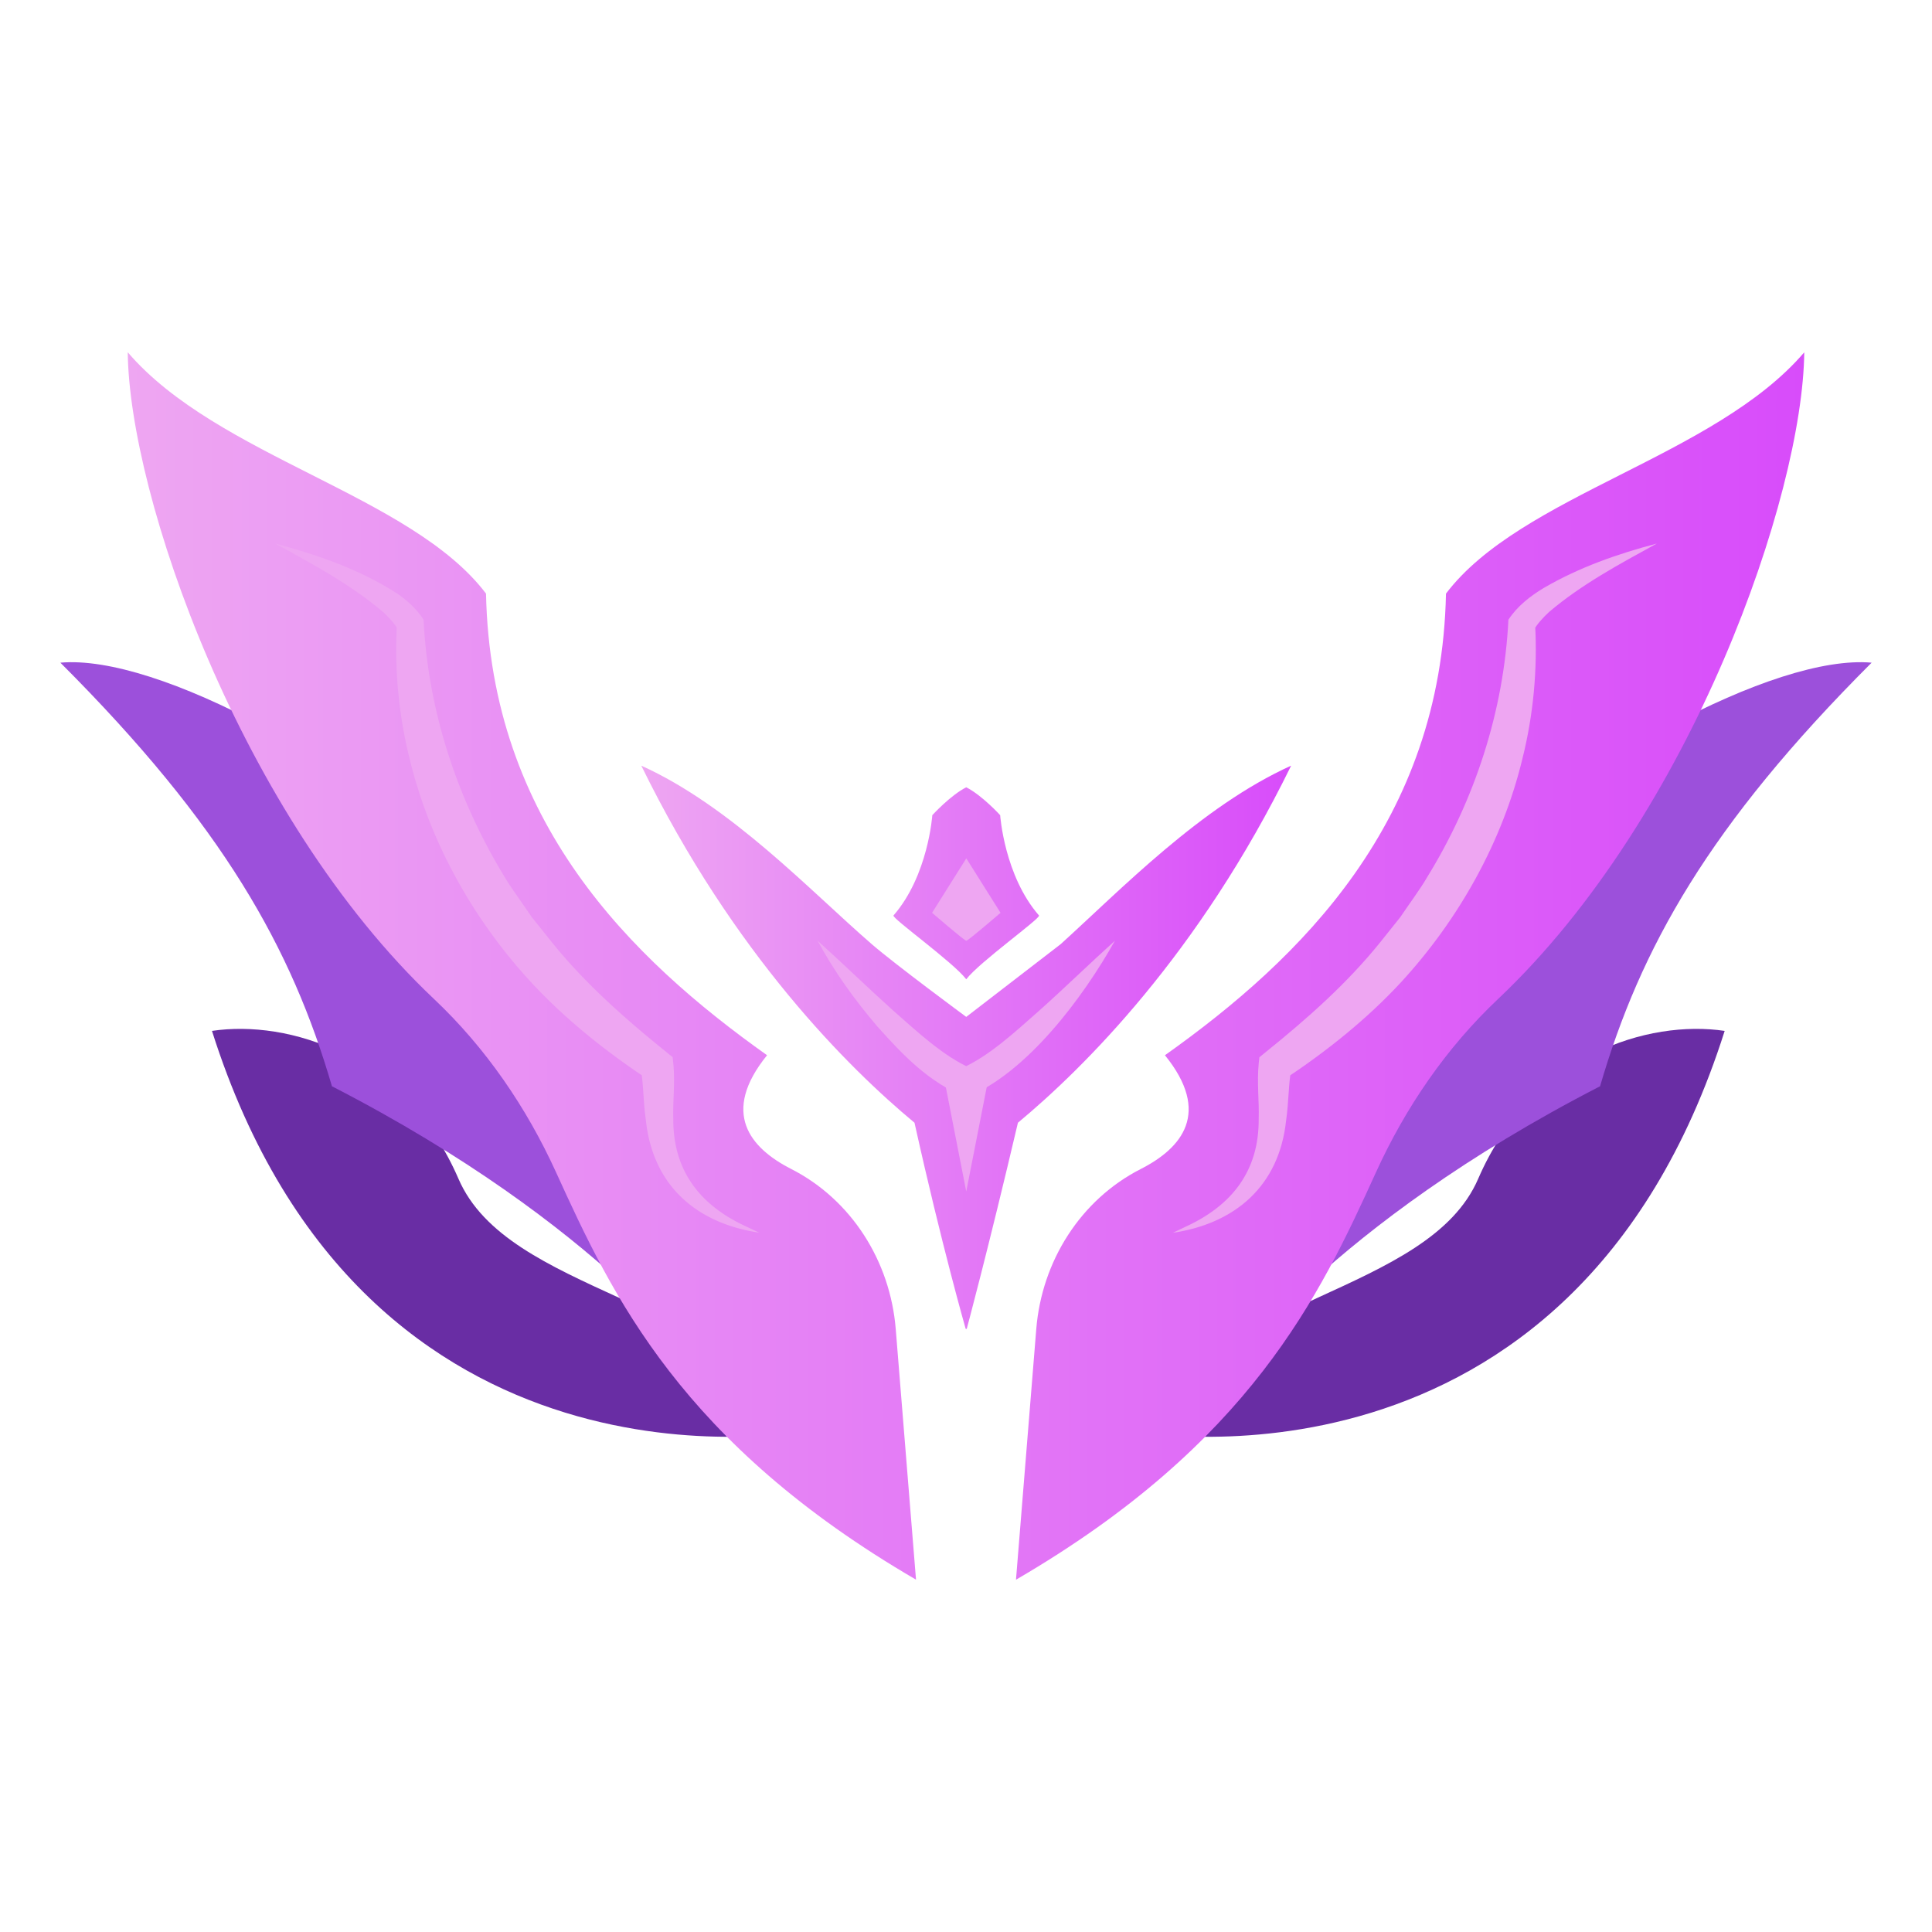 <svg xmlns="http://www.w3.org/2000/svg" xml:space="preserve" x="0px" y="0px" viewBox="0 0 320 320"><path d="M133.03 237.06s-72.48 13.88-97.92-66.31c12.56-1.88 31.91 3.86 40.83 24.5 8.21 19.01 43.7 19.61 57.09 41.81m54.71 0s72.48 13.88 97.92-66.31c-12.56-1.88-31.91 3.86-40.83 24.5-8.22 19.01-43.7 19.61-57.09 41.81" style="fill:#692da4"/><path d="M116.66 227.21s-16.71-24.16-61.68-47.29C48.3 157.05 36.99 136.74 10 109.76c31.87-2.83 133.13 71.19 106.66 117.45m86.68 0s16.71-24.16 61.68-47.29c6.68-22.87 17.99-43.18 44.98-70.16-31.87-2.83-133.13 71.19-106.66 117.45" style="fill:#9c50db"/><linearGradient id="a" x1="21.16" x2="298.839" y1="160" y2="160" gradientUnits="userSpaceOnUse"><stop offset="0" style="stop-color:#eea6f2"/><stop offset="1" style="stop-color:#d84cfa"/></linearGradient><path d="m148.36 220.11 3.36 41.53c-38.82-22.61-50.28-46.95-59.61-67.45-4.9-10.76-11.64-20.62-20.23-28.73-32.2-30.42-50.49-83.55-50.72-107.11C36.03 75.7 68.12 81.98 80.5 98.32c.77 37.69 23.96 60.42 46.55 76.46-7.71 9.51-2.83 15.36 3.98 18.83 10.01 5.1 16.42 15.3 17.33 26.5M239.5 98.32c-.77 37.69-23.96 60.42-46.55 76.46 7.71 9.51 2.83 15.36-3.98 18.83-10.02 5.1-16.42 15.31-17.33 26.51l-3.36 41.53c38.82-22.61 50.28-46.95 59.61-67.45 4.9-10.76 11.64-20.62 20.23-28.73 32.2-30.42 50.49-83.55 50.72-107.11-14.87 17.34-46.96 23.62-59.34 39.96" style="fill:url(#a)"/><path d="M45.58 90.03c7.04 1.87 14.02 4.29 20.2 8.28 1.71 1.17 3.23 2.58 4.38 4.32.74 15.59 5.92 30.76 14.22 43.91.51.76 3.15 4.56 3.71 5.38l3.27 4.09c5.52 6.86 12.12 12.69 19.02 18.25l1.03.84.1.94c.33 3.33-.08 6.1.01 9.23-.08 8.64 4.46 14.43 12.19 17.93l2.04.97c-10.38-1.55-17.59-7.78-18.76-18.53-.46-3.11-.4-6.34-.88-8.69l1.13 1.78c-6.95-4.62-13.61-9.91-19.34-16.11-9.54-10.37-16.71-23.17-20.04-36.89a74.8 74.8 0 0 1-2.12-22.35l.28 1.08c-.6-1.15-1.65-2.23-2.61-3.13-5.35-4.53-11.66-7.92-17.83-11.3" style="fill:#eea6f2"/><linearGradient id="b" x1="106.23" x2="213.858" y1="173.458" y2="173.458" gradientUnits="userSpaceOnUse"><stop offset="0" style="stop-color:#eea6f2"/><stop offset="1" style="stop-color:#d84cfa"/></linearGradient><path d="M160.04 162.2c2.16-2.84 12.42-10.15 12.05-10.57-5.75-6.59-6.43-16.61-6.43-16.61s-2.98-3.28-5.62-4.62c-2.64 1.34-5.62 4.62-5.62 4.62s-.68 10.02-6.43 16.61c-.35.42 9.89 7.74 12.05 10.57m0 6.23s-11.65-8.59-15.64-12.04c-10.22-8.85-23.28-22.84-38.18-29.57 15.28 31.24 34.43 50.16 45.25 59.14 4.53 20.41 8.48 34.15 8.48 34.15h.17s3.5-12.96 8.48-34.15c10.82-8.99 29.97-27.9 45.25-59.14-14.89 6.73-28.16 20.49-38.18 29.57z" style="fill:url(#b)"/><path d="M274.42 90.03c-6.16 3.38-12.48 6.77-17.83 11.32-.98.91-2 1.99-2.61 3.13l.28-1.08c.42 7.47-.29 15.07-2.12 22.35-3.33 13.72-10.51 26.51-20.04 36.89-5.73 6.2-12.39 11.49-19.34 16.11l1.13-1.78c-.48 2.35-.42 5.58-.88 8.69-1.16 10.73-8.38 16.99-18.76 18.53l2.04-.97c7.75-3.53 12.26-9.27 12.19-17.93.09-3.14-.32-5.9.01-9.23l.1-.94 1.03-.84c6.9-5.56 13.5-11.39 19.02-18.25l3.27-4.09c1.02-1.53 3.52-4.96 4.38-6.5 7.96-12.85 12.8-27.65 13.55-42.79 1.45-2.24 3.62-3.92 5.86-5.27 5.86-3.41 12.21-5.64 18.72-7.35m-89.76 65.79c-5.15 9.21-14.54 21.92-24.61 25.94-6.2-2.45-10.5-7.02-14.73-11.74-3.76-4.41-7.15-9.09-9.89-14.2 4.25 3.83 8.32 7.8 12.55 11.6 3.94 3.45 8.26 7.54 12.92 9.57h-1.73c4.66-2.04 8.99-6.11 12.93-9.57 4.24-3.79 8.31-7.76 12.56-11.6m-18.94-4.63-5.67-9.02-5.67 9.02s5.37 4.63 5.67 4.63 5.67-4.63 5.67-4.63" style="fill:#eea6f2"/><path d="m163.6 179.21-3.56 18.14-3.55-18.14z" style="fill:#eea6f2"/></svg>
